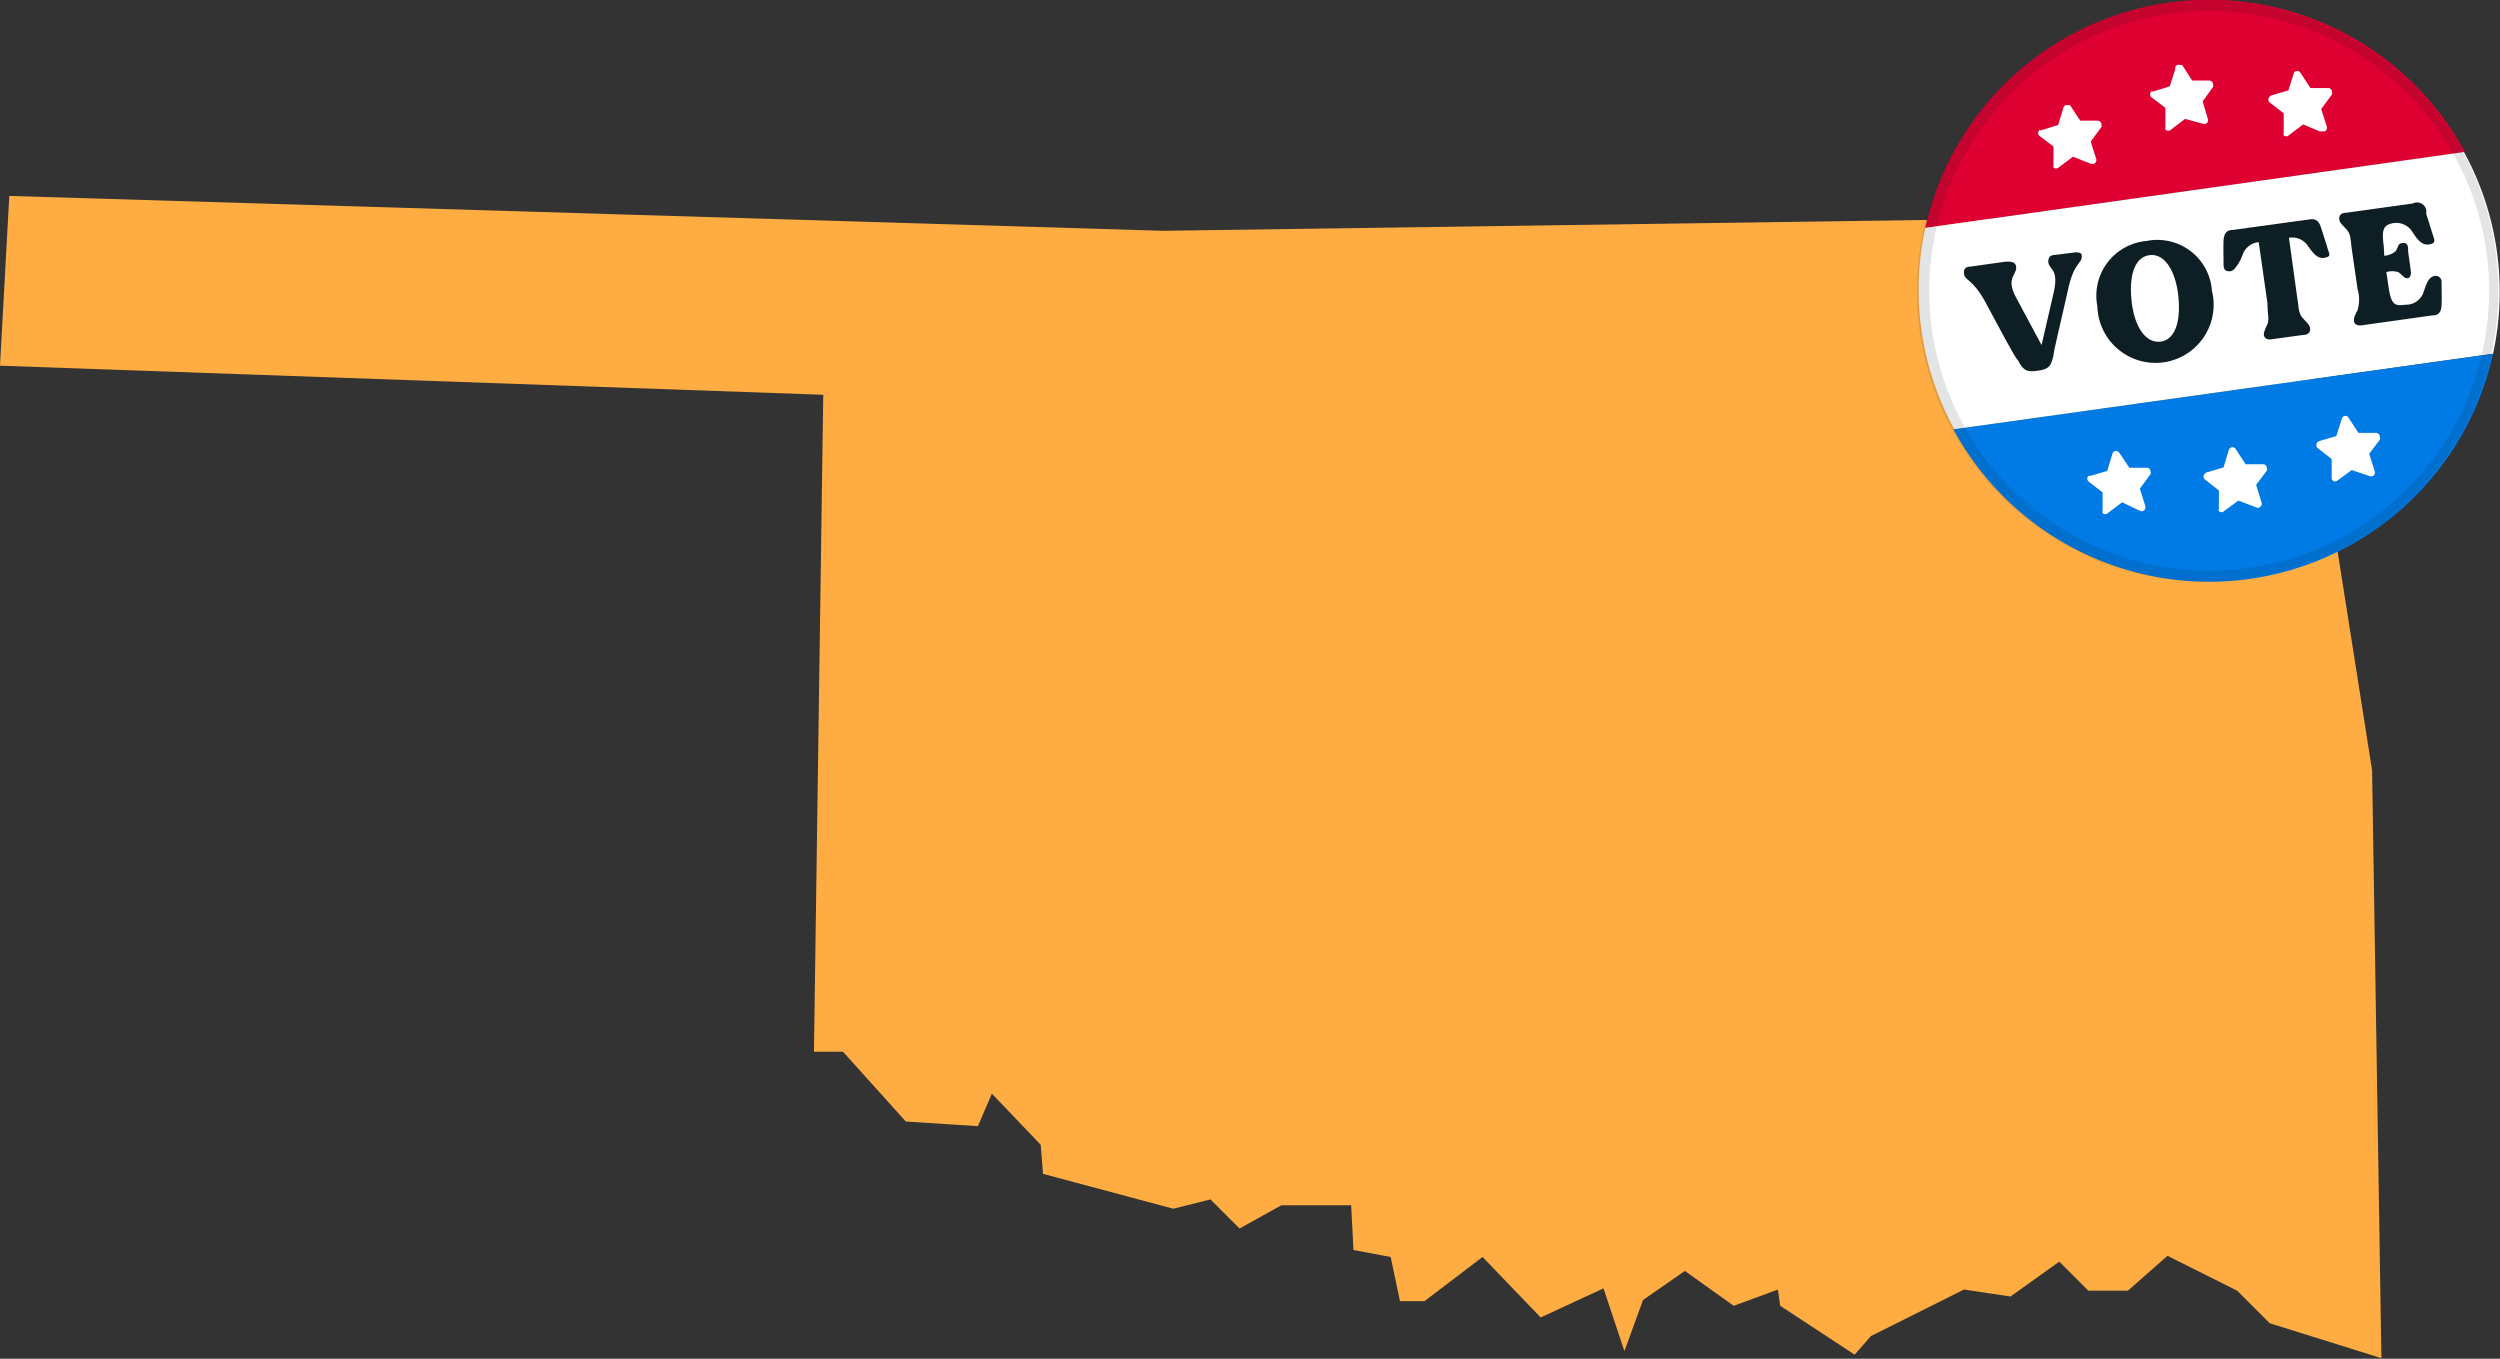 <svg id="Layer_1" data-name="Layer 1" xmlns="http://www.w3.org/2000/svg" viewBox="0 0 86 46.74"><rect x="0" y="0" width="86" height="46.74" fill="#333333" stroke="none"/><defs><style>.cls-1{fill:#ffad43;}.cls-2{fill:#dd0031;}.cls-3{fill:#fff;}.cls-4{fill:#007ae5;}.cls-5,.cls-6{fill:#0e1e25;}.cls-6{fill-opacity:0.12;fill-rule:evenodd;}</style></defs><path class="cls-1" d="M79.52,13.3l-.16-5.92L40,7.94.32,6.74,0,12.58l28.32,1L28,36.18h1l2.16,2.4,2.48.16.48-1.12,1.68,1.76.08,1,4.48,1.2,1.28-.32,1,1,1.44-.8h2.4L46.56,43l1.28.24.32,1.52H49l2-1.52,2,2.08,2.16-1,.72,2.16.64-1.76,1.44-1,1.68,1.2,1.52-.56.08.56,2.56,1.68.56-.64,3.2-1.6,1.6.24,1.68-1.2,1,1H73.2l1.36-1.2,2.4,1.2,1.12,1.12,3.84,1.2L81.6,26.5Z" transform="translate(0 0)"/><path class="cls-2" d="M84.79,5.23,66.23,7.84A10,10,0,0,1,84.79,5.23Z" transform="translate(0 0)"/><path class="cls-3" d="M85.76,12.17a10,10,0,0,0-1-6.94L66.23,7.84a10,10,0,0,0,1,6.93Z" transform="translate(0 0)"/><path class="cls-4" d="M85.76,12.17a10,10,0,0,1-18.56,2.6Z" transform="translate(0 0)"/><path class="cls-3" d="M71.31,5.39l-.49.37a.13.13,0,0,1-.18,0,.16.16,0,0,1,0-.09l0-.63-.49-.37a.14.14,0,0,1,0-.19s0,0,.07,0l.58-.18.18-.59a.13.13,0,0,1,.17-.09.15.15,0,0,1,.06,0l.35.53h.6a.14.14,0,0,1,.13.14.19.19,0,0,1,0,.08l-.37.5.19.6a.14.14,0,0,1-.09.17h-.08Z" transform="translate(0 0)"/><path class="cls-3" d="M75.17,4.09l-.49.37a.14.14,0,0,1-.19,0,.29.29,0,0,1,0-.09V3.71L74,3.34a.14.14,0,0,1,0-.19.07.07,0,0,1,.06,0l.58-.18.19-.59A.12.12,0,0,1,75,2.24a.13.13,0,0,1,.07,0l.34.53H76a.14.14,0,0,1,.13.14.11.11,0,0,1,0,.08l-.36.5.18.6a.13.13,0,0,1-.08.17.11.11,0,0,1-.08,0Z" transform="translate(0 0)"/><path class="cls-3" d="M79.23,4.28l-.49.37a.12.12,0,0,1-.18,0,.11.11,0,0,1,0-.08V3.9l-.49-.38a.14.14,0,0,1,0-.19.18.18,0,0,1,.07-.05l.58-.17.19-.6a.13.13,0,0,1,.23,0l.34.52h.61a.13.13,0,0,1,.13.14.11.11,0,0,1,0,.08l-.37.5.19.6a.13.13,0,0,1-.08.17H79.8Z" transform="translate(0 0)"/><path class="cls-3" d="M73,17.28l-.49.37a.13.13,0,0,1-.18,0,.11.11,0,0,1,0-.08l0-.63-.49-.38a.14.14,0,0,1,0-.19.18.18,0,0,1,.07,0l.58-.17.18-.6a.13.13,0,0,1,.17-.08s0,0,.06.05l.35.52h.6a.13.13,0,0,1,.13.14.19.19,0,0,1,0,.08l-.37.5.19.6a.14.14,0,0,1-.09.17.11.11,0,0,1-.08,0Z" transform="translate(0 0)"/><path class="cls-3" d="M77,17.22l-.49.36a.12.12,0,0,1-.18,0,.11.11,0,0,1,0-.08l0-.63-.49-.38a.14.14,0,0,1,0-.19.18.18,0,0,1,.07-.05l.58-.17.18-.6a.14.14,0,0,1,.17-.09.13.13,0,0,1,.07.06l.34.52h.6a.13.13,0,0,1,.13.14.12.12,0,0,1,0,.08l-.37.49.19.61a.14.14,0,0,1-.09.17.08.08,0,0,1-.08,0Z" transform="translate(0 0)"/><path class="cls-3" d="M80.9,16.17l-.49.36a.12.12,0,0,1-.2-.11v-.63l-.49-.38a.14.14,0,0,1,0-.19.12.12,0,0,1,.07-.05l.58-.17.19-.6a.13.13,0,0,1,.16-.09.13.13,0,0,1,.07.06l.34.52h.61a.15.15,0,0,1,.13.14.16.16,0,0,1,0,.09l-.37.49.19.6a.13.13,0,0,1-.08.17.14.14,0,0,1-.09,0Z" transform="translate(0 0)"/><path class="cls-5" d="M71.32,8.69l-.63.08c-.17,0-.22.09-.23.21,0,.31.38.23.19,1.07l-.42,1.82-.88-1.64c-.38-.71.07-.77,0-1.09C69.3,9,69.19,9,69,9l-1.21.17c-.17,0-.24.09-.23.21,0,.29.28.17.73,1s1.06,2,1.12,2c.21.41.35.42.71.37s.44-.16.52-.53c0-.12.3-1.35.51-2.3s.5-.84.46-1.15C71.61,8.7,71.48,8.66,71.32,8.69Z" transform="translate(0 0)"/><path class="cls-5" d="M73.84,8.29a1.89,1.89,0,0,0-1.69,2.25A2,2,0,1,0,76.09,10,1.88,1.88,0,0,0,73.84,8.29Zm.49,3.46c-.51.07-.9-.49-1-1.37s.09-1.52.6-1.6.9.5,1,1.37S74.84,11.68,74.33,11.75Z" transform="translate(0 0)"/><path class="cls-5" d="M80.08,8.58c-.07-.24-.17-.54-.24-.76s-.18-.31-.41-.27l-2.62.36c-.22,0-.31.13-.32.38s0,.55,0,.79.1.26.24.25.33-.33.41-.55a.65.65,0,0,1,.56-.45l.3,2.1c0,.38.07.57,0,.72s-.14.3-.12.39.11.16.27.13l1.09-.15c.16,0,.23-.09.23-.2s-.06-.17-.23-.35-.15-.3-.21-.69l-.29-2.1a.65.65,0,0,1,.66.29c.14.19.3.44.55.4S80.13,8.74,80.08,8.58Z" transform="translate(0 0)"/><path class="cls-5" d="M83.79,9.49c-.25,0-.33.31-.41.53a.63.63,0,0,1-.56.46h-.07c-.38.06-.5,0-.59-.65l-.07-.47a.72.72,0,0,1,.41,0c.16.11.2.22.32.21s.13-.17.1-.34l-.08-.57c0-.17,0-.32-.19-.3s-.13.14-.25.29a.71.71,0,0,1-.38.15L82,8.46c-.08-.6,0-.73.36-.79A.66.66,0,0,1,83,8c.13.19.29.44.54.41s.22-.13.16-.3l-.24-.76A.32.32,0,0,0,83,7l-2.3.32c-.16,0-.24.09-.23.21s.06.16.23.34.15.31.2.69l.2,1.38a1.29,1.29,0,0,1,0,.73c-.11.21-.14.29-.12.39s.11.15.27.13l2.42-.34c.23,0,.31-.12.32-.36s0-.56,0-.81A.2.2,0,0,0,83.79,9.49Z" transform="translate(0 0)"/><path class="cls-6" d="M77.34,19.54a9.63,9.63,0,1,0-10.88-8.2A9.63,9.63,0,0,0,77.34,19.54Zm0,.37a10,10,0,1,0-11.3-8.51A10,10,0,0,0,77.39,19.91Z" transform="translate(0 0)"/></svg>